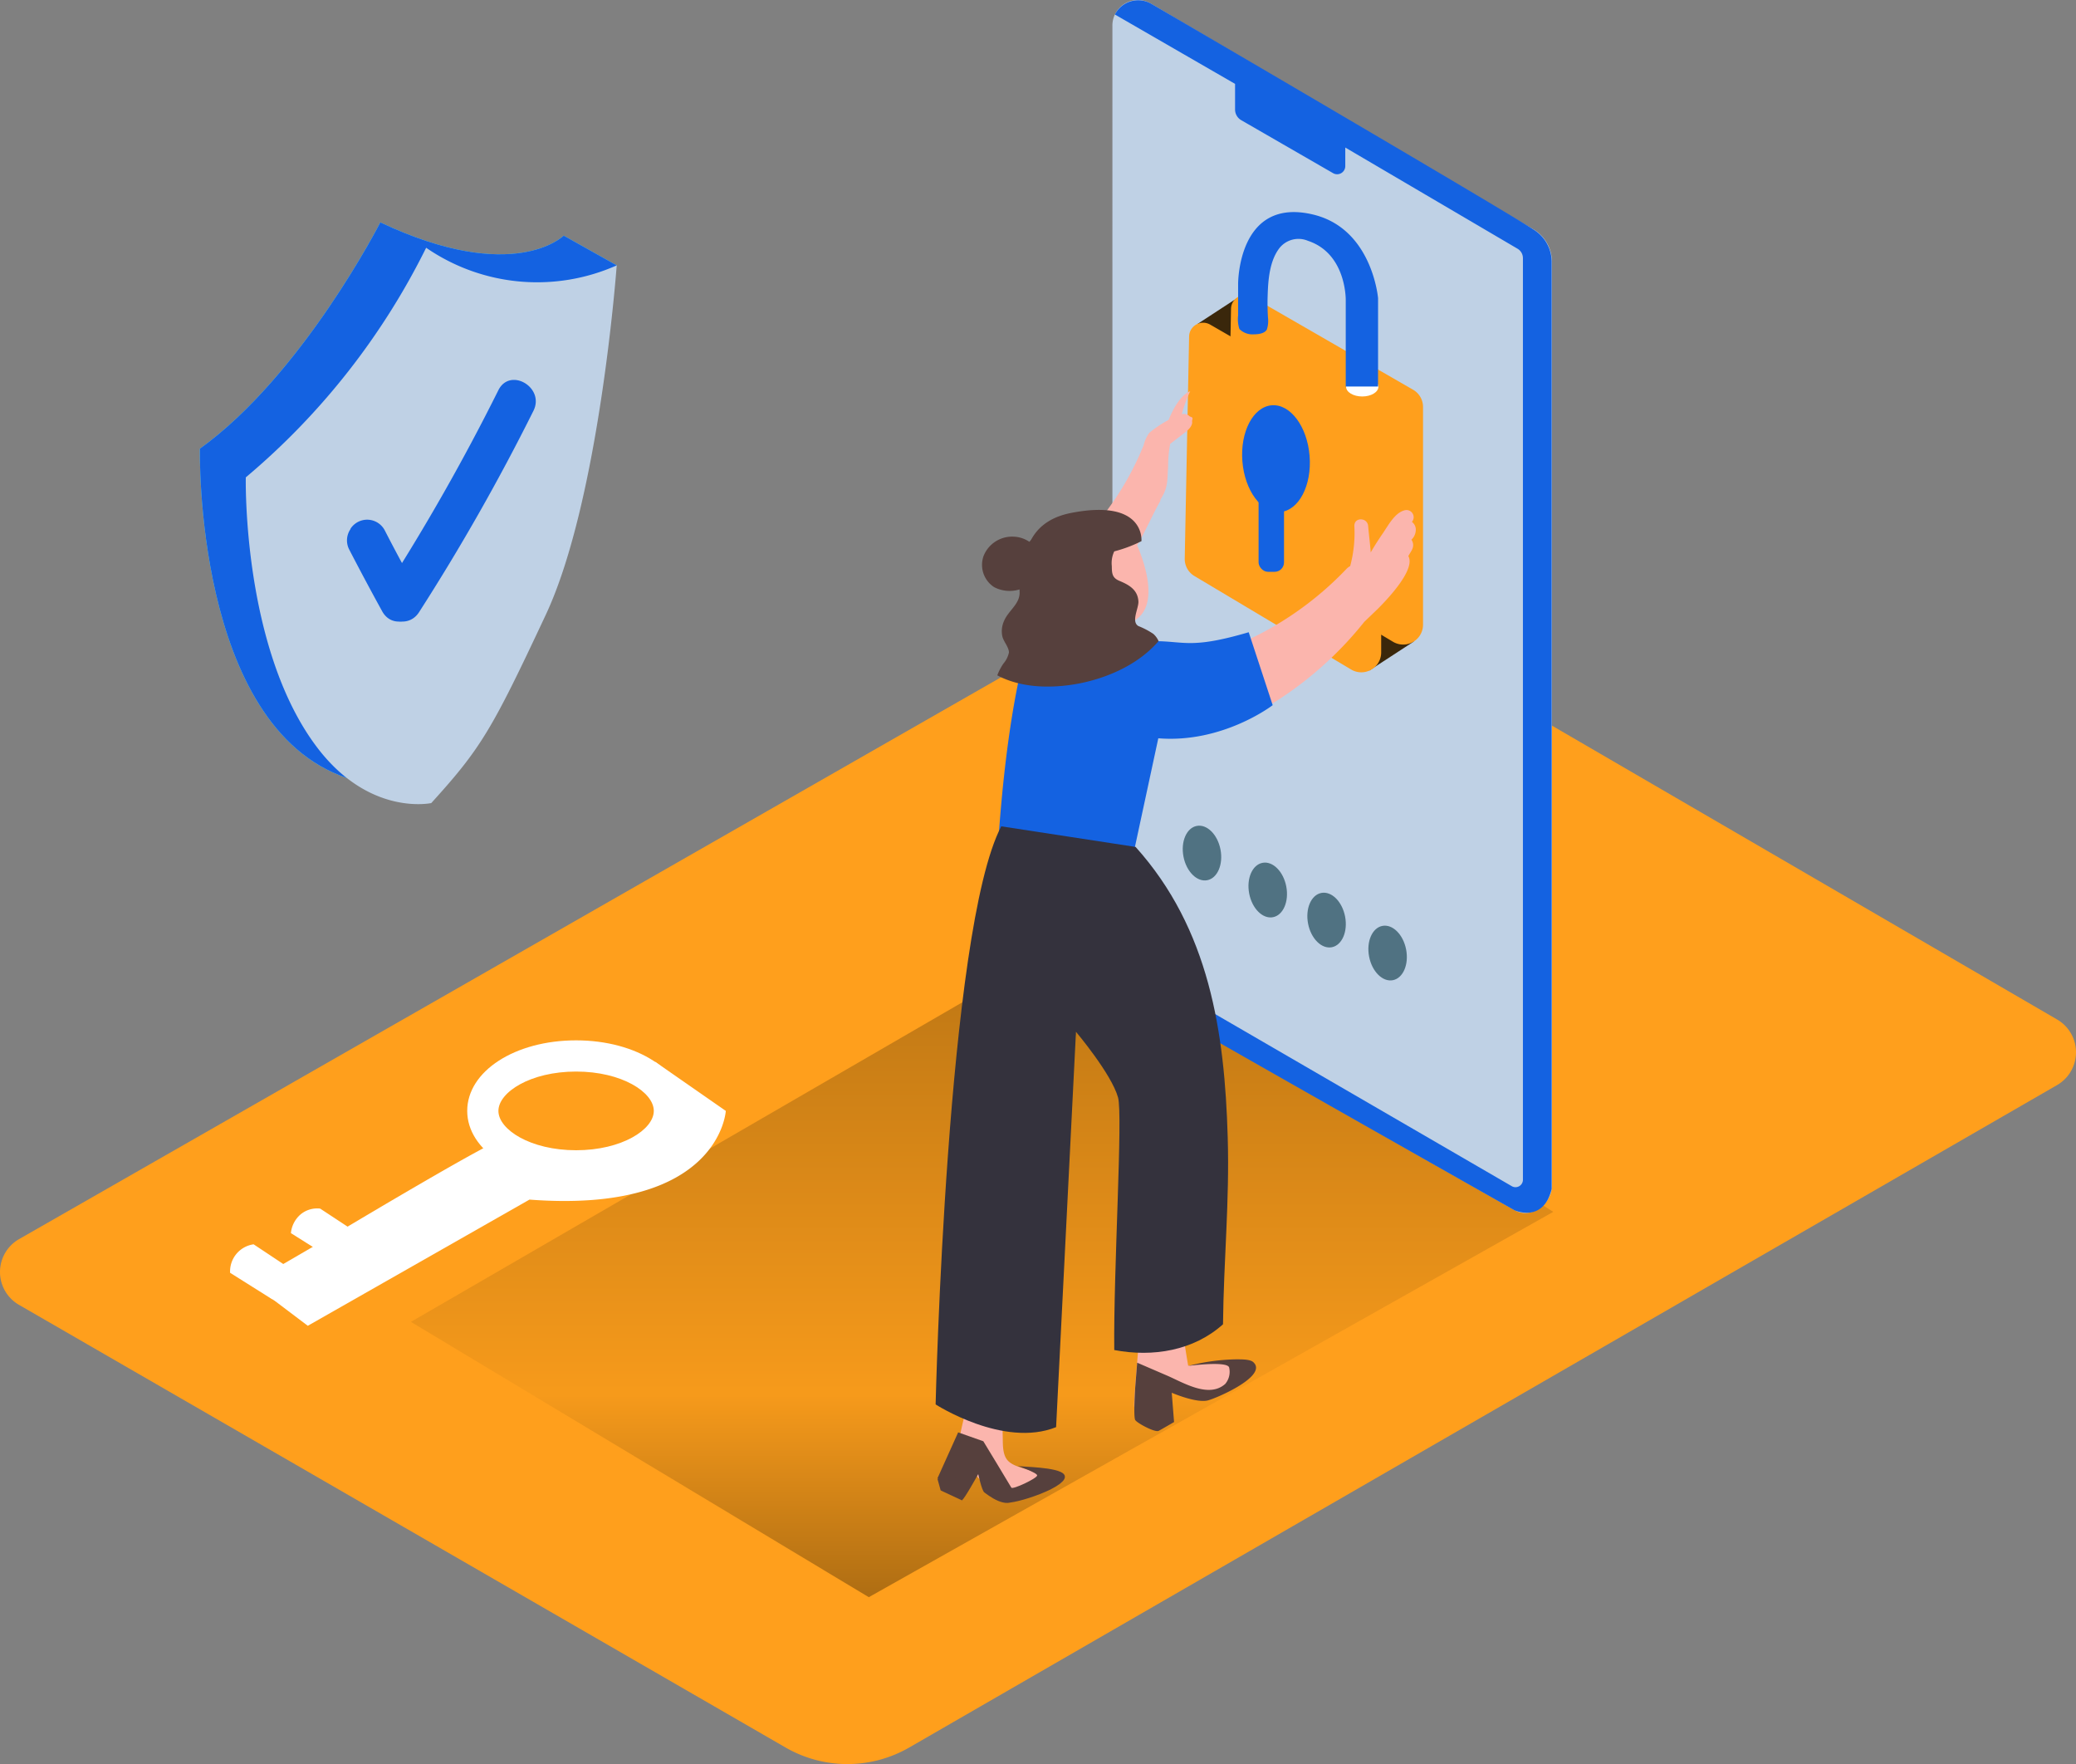 <svg xmlns="http://www.w3.org/2000/svg" xmlns:xlink="http://www.w3.org/1999/xlink" width="313.435" height="266.305" viewBox="0 0 313.435 266.305"><rect x="0" y="0" width="313.435" height="266.305" fill="#808080" stroke="none"/><defs><linearGradient id="a" x1="0.5" x2="0.5" y2="1" gradientUnits="objectBoundingBox"><stop offset="0" stop-color="#ff9f1c"/><stop offset="0.017" stop-color="#925b10"/><stop offset="0.699" stop-color="#f2971b"/><stop offset="1" stop-color="#80500e"/></linearGradient><linearGradient id="b" x1="3.089" y1="0.2" x2="2.938" y2="0.664" gradientUnits="objectBoundingBox"><stop offset="0" stop-color="#d46a00"/><stop offset="1" stop-color="#fff"/></linearGradient></defs><g transform="translate(-2845 -678)"><path d="M350.54,174.84l-121-70.38a5.72,5.72,0,0,0-5.72,0L42.83,208a5.72,5.72,0,0,0,0,9.92l115.73,66.82a18.68,18.68,0,0,0,18.68,0l173.3-100a5.72,5.72,0,0,0,0-9.9Z" transform="translate(2805.041 657.062)" fill="#ff9f1c"/><path d="M274.47,203.88,171.13,262.05,102,220.49l103.85-60.18Z" transform="translate(2805.041 657.062)" opacity="0.63" fill="url(#a)"/><path d="M213.73,21.48c13.7,8.11,47.59,28.18,57.72,34.06a5.66,5.66,0,0,1,2.82,4.94V199.64c.21,2.84-3,5.46-5.61,4l-57-32.44c-2.29-1.31-3.75-3.16-3.75-5.81V24.8a3.85,3.85,0,0,1,5.82-3.32Z" transform="translate(2805.041 657.062)" fill="#bfd1e5"/><path d="M208.29,23.13,226.43,33.6v3.87a1.86,1.86,0,0,0,.93,1.61l13.87,8A1.23,1.23,0,0,0,243.07,46V43.21l26,15.27a1.65,1.65,0,0,1,.82,1.42V199a1.12,1.12,0,0,1-1.69,1l-60.33-35a6,6,0,0,0,2.66,5.55c3.13,2,58.09,33.09,58.09,33.09s4.35,2,5.61-3.22V60.49a5.72,5.72,0,0,0-2.36-4.64C269.4,54,213.73,21.48,213.73,21.48a3.94,3.94,0,0,0-5.44,1.65Z" transform="translate(2805.041 657.062)" fill="#1462e1"/><path d="M114,198.62c1.42,1.32,4.33-3.35,6.1-2.72a30,30,0,0,0,8.47,1.65,12.17,12.17,0,0,0,7.69-1.69,7.91,7.91,0,0,0-.5-13.06l3.14-1.56,10.64,7.4s-.88,15.57-29.64,13.39L86.43,221.08l-8.55-6.46Z" transform="translate(2805.041 657.062)" fill="url(#b)"/><path d="M110.5,188.64c0-6,7.22-10.65,16.44-10.65s16.44,4.68,16.44,10.65-7.22,10.65-16.44,10.65S110.5,194.61,110.5,188.64Zm4.71,0c0,2.81,4.82,5.94,11.73,5.94s11.73-3.13,11.73-5.94-4.82-5.94-11.73-5.94S115.21,185.83,115.21,188.64Z" transform="translate(2805.041 657.062)" fill="#fff"/><path d="M115.61,193.08c-.54-.49-23.12,13-23.12,13l-14.61,8.49,3.18,2.46a2.53,2.53,0,0,0,2.81.19L119,196.93Z" transform="translate(2805.041 657.062)" fill="#fff"/><path d="M78.25,208.78l5.93,3.94-3.12,4.36-6.36-4a4.13,4.13,0,0,1,3.55-4.3Z" transform="translate(2805.041 657.062)" fill="#fff"/><path d="M85.3,204.3a3.91,3.91,0,0,1,3-.91l5.7,3.75-3.12,4.36-7-4.41a4.27,4.27,0,0,1,1.42-2.79Z" transform="translate(2805.041 657.062)" fill="#fff"/><path d="M133.07,61l-8-4.49s-7.52,7.52-27.69-2c0,0-11.74,23-27.24,34.16,0,0-.91,41.94,22.19,49.71" transform="translate(2805.041 657.062)" fill="#68e1fd"/><path d="M133.07,61l-8-4.49s-7.52,7.52-27.69-2c0,0-11.74,23-27.24,34.16,0,0-.91,41.94,22.19,49.71" transform="translate(2805.041 657.062)" fill="#1462e1"/><path d="M77.07,93A107.65,107.65,0,0,0,104.3,58.34,29.55,29.55,0,0,0,133.07,61s-2.57,35.39-10.71,52.75-9.75,20.12-17.29,28.42c0,0-9.48,2.08-17.44-8.68C76.5,118.51,77.07,93,77.07,93Z" transform="translate(2805.041 657.062)" fill="#bfd1e5"/><path d="M103,110.17q-2.56-4.51-4.92-9.11a3,3,0,0,0-5.2-.31v.06a3,3,0,0,0-.19,3.1q2.445,4.725,5,9.36C99.66,116.71,105,113.62,103,110.17Z" transform="translate(2805.041 657.062)" fill="#1462e1"/><path d="M97.93,110.25a321.074,321.074,0,0,0,17.27-30.4c1.76-3.54,7.06-.43,5.3,3.1a321.114,321.114,0,0,1-17.27,30.4C101.11,116.66,95.79,113.59,97.93,110.25Z" transform="translate(2805.041 657.062)" fill="#1462e1"/><path d="M246.68,122.17s6.68-4.34,6.74-4.39-4.45-3.49-4.45-3.49l-2.64,4.95" transform="translate(2805.041 657.062)" fill="#3a270b"/><path d="M220.76,69.84l5.96-3.89,1.47,7.87-6.03-1.23" transform="translate(2805.041 657.062)" fill="#3a270b"/><path d="M229,65.76a2.12,2.12,0,0,0-3.18,1.79l-.66,33.59a3,3,0,0,0,1.47,2.58l23.63,14.09a3,3,0,0,0,4.55-2.58V82.38a3,3,0,0,0-1.56-2.64Z" transform="translate(2805.041 657.062)" fill="#ff9f1c"/><path d="M222.67,69.94a2.12,2.12,0,0,0-3.18,1.79l-.66,33.59a3,3,0,0,0,1.47,2.58L243.94,122a3,3,0,0,0,4.55-2.58V86.57a3,3,0,0,0-1.56-2.64Z" transform="translate(2805.041 657.062)" fill="#ff9f1c"/><ellipse cx="5.09" cy="8.08" rx="5.09" ry="8.08" transform="matrix(0.997, -0.079, 0.079, 0.997, 3031.937, 739.584)" fill="#1462e1"/><rect width="3.84" height="15.95" rx="1.42" transform="translate(3035.021 748.372)" fill="#1462e1"/><ellipse cx="2.44" cy="1.47" rx="2.44" ry="1.47" transform="translate(3048.231 734.912)" fill="#fff"/><path d="M238.23,53.33c-11.43-2.75-11.34,10.48-11.34,10.48v4.73a4.89,4.89,0,0,0,.19,2.06,2.76,2.76,0,0,0,2.15.81c.68,0,1.66-.11,2-.73a4.16,4.16,0,0,0,.17-1.79c-.07-1.1-.09-2.21-.05-3.31.07-2.38.28-5.28,1.81-7.23a3.67,3.67,0,0,1,4.27-1.06c5.87,1.95,5.71,9,5.71,9v13h4.88V65.95S247.15,55.47,238.23,53.33Z" transform="translate(2805.041 657.062)" fill="#1462e1"/><path d="M205.11,123.16a1,1,0,0,0,.15-.55,6.92,6.92,0,0,0-2.18-5.09,2.39,2.39,0,0,0-3.73.68c-1.52,3.11,1.95,6.24,4.73,6.61.77.1,1.08-.55,1-1.16a1.06,1.06,0,0,0,.03-.49Z" transform="translate(2805.041 657.062)" fill="#fbb5ad"/><path d="M202.35,177l-5.59-3.11,4.65,12.73Z" transform="translate(2805.041 657.062)" fill="#382624"/><path d="M253.21,102.69a1.431,1.431,0,0,0-.15-.28,2.09,2.09,0,0,0,.65-1.69,1.48,1.48,0,0,0-.58-1,1.08,1.08,0,0,0-1-1.77c-1.57.31-2.61,2.38-3.46,3.6-.62.9-1.21,1.83-1.76,2.78-.1-1.36-.28-2.72-.39-4s-2.09-1.36-2.08,0a19.379,19.379,0,0,1-.63,6.07,2,2,0,0,0-.55.41A49.55,49.55,0,0,1,222,120a2,2,0,0,0,.21,3.75,1.92,1.92,0,0,0,1.38,1.71,2.18,2.18,0,0,0,1,1.45l-1.36.6c-2.23.93-1.25,4.62,1,3.67a54.57,54.57,0,0,0,21.71-16.37c.66-.63,1.31-1.26,2-1.92,1-1,5.85-5.88,4.65-8C252.95,104.17,253.57,103.62,253.21,102.69Z" transform="translate(2805.041 657.062)" fill="#fbb5ad"/><path d="M219.65,80c-2.28.91-4,5.81-3.84,6.84L217.6,86l.32-.35A21.559,21.559,0,0,1,219.65,80Z" transform="translate(2805.041 657.062)" fill="#fbb5ad"/><path d="M220,84a1.32,1.32,0,0,0-.4-.19l-.15-.13c-.89-.69-2.26.2-3.06.65a17,17,0,0,0-2.9,1.94,5.09,5.09,0,0,0-.86,1.87c-.33.81-.68,1.62-1.06,2.41a44.54,44.54,0,0,1-2.66,4.81,45.7,45.7,0,0,1-6.78,8.28c-1.2,1.16.64,3,1.83,1.82l.86-.85a1.1,1.1,0,0,0,1.21,0,4.881,4.881,0,0,0,.6-.48l.28-.23a1.27,1.27,0,0,0,2.09.45l.88-.91a1.14,1.14,0,0,0,.63-.59c0-.06.13,1.76.17,1.71,1.41-1.49,3.07-5.59,4.47-8a.52.52,0,0,1,.09-.33c1.1-1.75.94-2.8,1.08-4.82a19,19,0,0,1,.31-3.46l2.3-1.77c.55-.42,1.15-1.06,1-1.69A1.329,1.329,0,0,0,220,84Z" transform="translate(2805.041 657.062)" fill="#fbb5ad"/><path d="M228.49,116.38c-8.16,2.4-9.55,1.48-13.42,1.36s-8-5.54-8-5.54-1-12.1-8.18-2.63c-5.38,7.07-7.44,27.54-8.14,37.45,2.68,2.13,6.23,2.93,9.58,3.43a41.141,41.141,0,0,0,6.69.56,10,10,0,0,0,4-.87l3.82-17.75c9.76.79,17.27-5,17.27-5Z" transform="translate(2805.041 657.062)" fill="#1462e1"/><path d="M211,101.85s5.25,10.07.07,12.87-9.25-1.86-9.69-3.07S201,101.11,211,101.85Z" transform="translate(2805.041 657.062)" fill="#fbb5ad"/><path d="M211.37,100.34c-2.67-1.92-5.91-2-9-1.27a13.2,13.2,0,0,0-7,3.66,4.47,4.47,0,0,0-2.26-.77,4.64,4.64,0,0,0-4.64,2.88,4,4,0,0,0,1.58,4.73,5.07,5.07,0,0,0,3.84.35v.24c.17,1.9-1.62,2.86-2.32,4.47a3.76,3.76,0,0,0-.28,2.36c.18.8,1,1.65,1,2.45a3.79,3.79,0,0,1-.85,1.69,8.4,8.4,0,0,0-.91,1.76c3.77,2,8.49,2,12.59,1.18,4.35-.9,8.82-2.93,11.76-6.35a3.14,3.14,0,0,0-.79-1.09,11.71,11.71,0,0,0-2.25-1.18c-1.12-.65,0-2.6,0-3.65-.07-1.81-1.39-2.56-2.88-3.18-1.08-.45-1.13-1.11-1.14-2.22a4.16,4.16,0,0,1,.52-2.52,1.4,1.4,0,0,0,.94-.2,7.73,7.73,0,0,1,1.79-.79,1.27,1.27,0,0,0,.77-1.6A1,1,0,0,0,211.37,100.34Z" transform="translate(2805.041 657.062)" fill="#56403d"/><path d="M207.39,104.36a20.291,20.291,0,0,0,4.91-1.73c0-.17.5-6.43-10.62-4.26s-5.85,15.48-5.85,15.48" transform="translate(2805.041 657.062)" fill="#56403d"/><path d="M195.25,242.84c-1-.35-2.51-.62-3.23-1.53s-.64-2.38-.67-3.49,0-2.25,0-3.37a.56.56,0,0,1-.21-.41,20.249,20.249,0,0,1,0-2.75l-4.62-.45s-2.05,7.9-1.92,8.8,4.53,6.9,6.76,7.31,8.44-1.54,9-2.4v-.08C198.65,244,196.94,243.43,195.25,242.84Z" transform="translate(2805.041 657.062)" fill="#fbb5ad"/><path d="M227.18,226.38c-1.52-.3-7.83.72-7.83.72s-.89-5.15-.76-5.4l-6.57.46s-.83,9.56-.83,10.82c0,2.32,2.87,3,3.5,3a11.287,11.287,0,0,0,1.32-.54,19.079,19.079,0,0,1-.37-3.62,1.05,1.05,0,0,1,.68-1.15c1-.37,2.77.16,3.76.35,1.18.22,2.34.5,3.51.71,2.59-1.37,4.77-2.67,5-3.21C229,227.14,229.52,226.83,227.18,226.38Z" transform="translate(2805.041 657.062)" fill="#fbb5ad"/><path d="M229.38,226.78l-.16-.18c-.5-.49-1.82-.44-2.44-.46a31,31,0,0,0-7.43,1s6-.81,6.19.26a2.83,2.83,0,0,1-.6,2.46c-2.49,2.21-6.37-.23-8.79-1.27l-4.5-1.94-.29,3.66s-.31,4.52,0,5,3,1.92,3.54,1.63,2.32-1.33,2.32-1.33l-.35-4.42s3.72,1.61,5.47,1.15C223.65,232,230.93,228.86,229.38,226.78Z" transform="translate(2805.041 657.062)" fill="#56403d"/><path d="M208.19,224.74c5.84,1.11,12,.09,16.42-3.89.1-9.73,1-18.51.71-28.23-.46-15.87-2.77-31.45-13.91-43.83l-20.28-3.11c-8.23,15.65-9.91,87.27-9.91,87.27s10.25,6.62,18.19,3.43l3-59.68s5.37,6.36,6.35,9.91C209.51,189.18,208.06,212.75,208.19,224.74Z" transform="translate(2805.041 657.062)" fill="#34323d"/><path d="M188.53,239.74s2.42,7.55,3.29,8,10.16-2.47,8.78-4.24c-.89-1.13-6.49-1.11-7-1.26,0,0,2.95,1,2.95,1.43s-3.71,2.19-3.9,1.84-4.23-7-4.23-7l-3.8-1.34-3.13,6.95,2.65,1.14s.81,2.11,1.08,2.11,2.43-3.9,2.43-3.9.54,2.49.92,2.76,3.46,2.81,4.87.87l-2.6-2.92" transform="translate(2805.041 657.062)" fill="#56403d"/><path d="M181.5,244.2l.48,1.73,3.25,1.52V244.2l-1.87-.65" transform="translate(2805.041 657.062)" fill="#56403d"/><ellipse cx="2.845" cy="4.173" rx="2.845" ry="4.173" transform="matrix(0.982, -0.19, 0.19, 0.982, 3022.889, 803.222)" fill="#507282"/><ellipse cx="2.85" cy="4.18" rx="2.85" ry="4.18" transform="translate(3032.813 808.792) rotate(-10.91)" fill="#507282"/><ellipse cx="2.845" cy="4.173" rx="2.845" ry="4.173" transform="matrix(0.982, -0.19, 0.19, 0.982, 3041.701, 813.339)" fill="#507282"/><ellipse cx="2.845" cy="4.173" rx="2.845" ry="4.173" transform="matrix(0.982, -0.19, 0.19, 0.982, 3050.916, 818.315)" fill="#507282"/></g></svg>